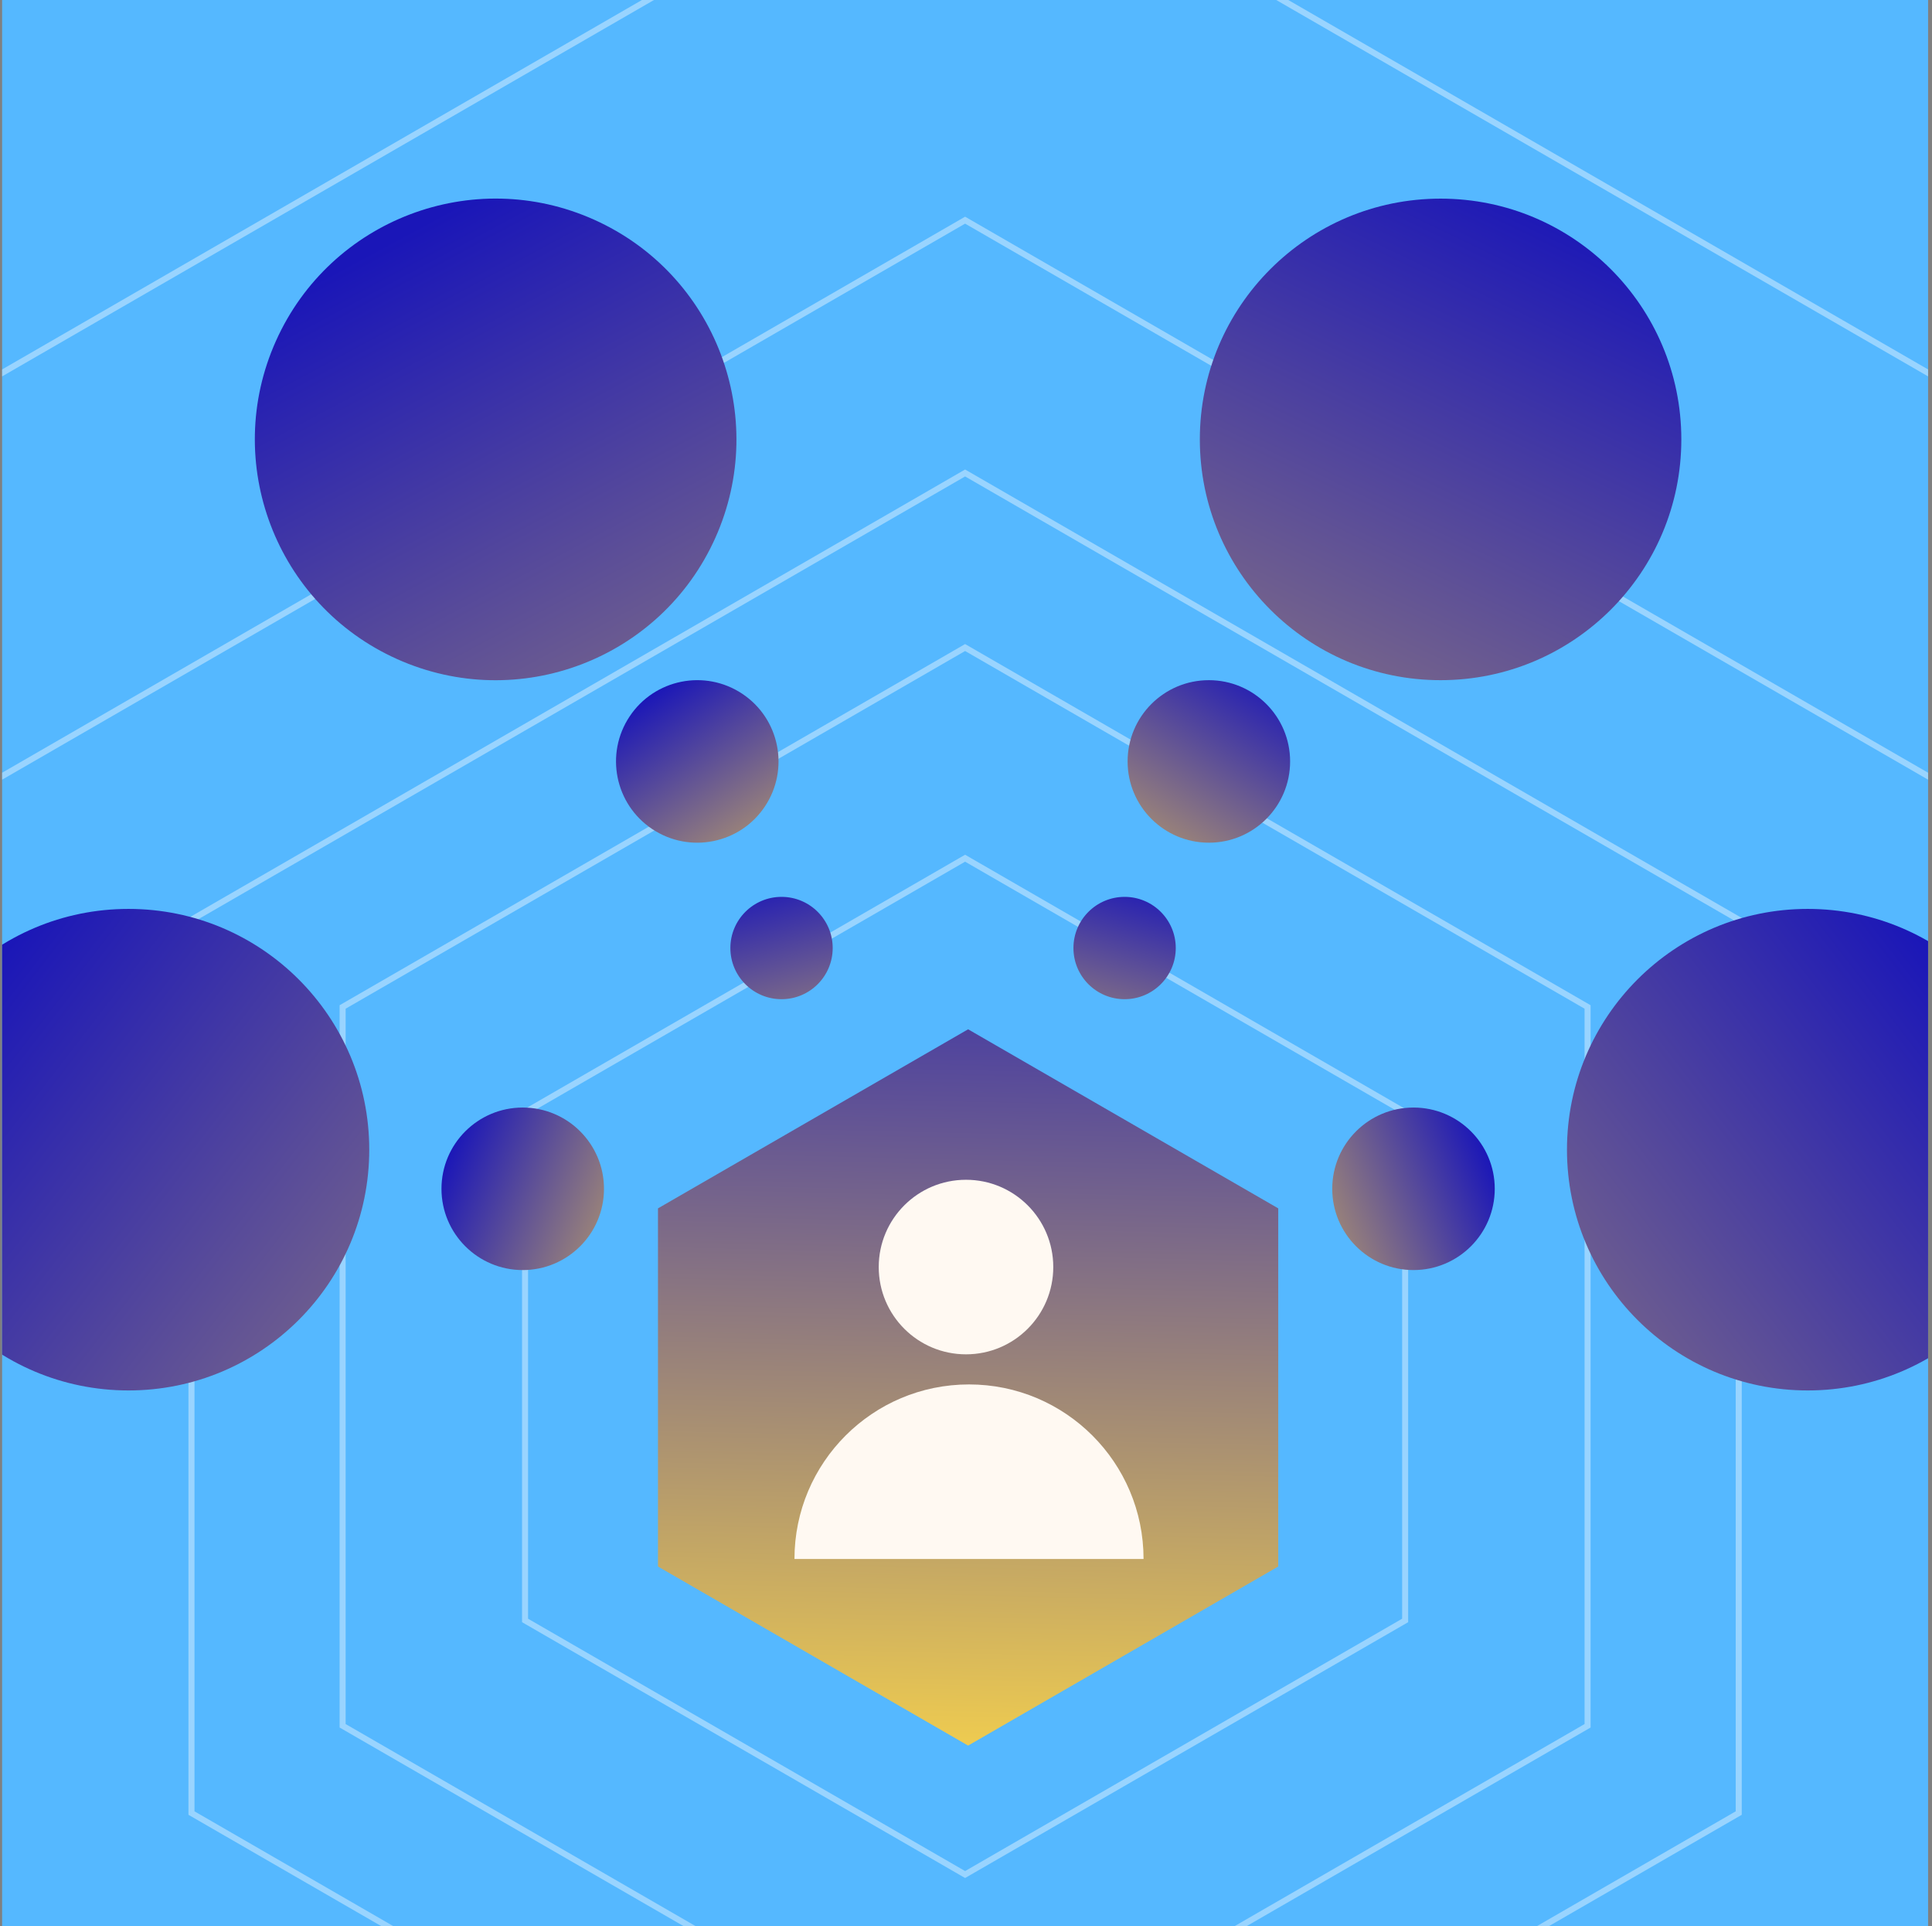 <svg width="321" height="320" viewBox="0 0 321 320" fill="none" xmlns="http://www.w3.org/2000/svg">
<rect x="0" y="0" width="321" height="320" fill="#808080" stroke="none"/>
<g clip-path="url(#clip0_760_1460)">
<rect width="320" height="320" transform="translate(0.351)" fill="#55B8FF"/>
<path opacity="0.4" d="M87.238 184.789L160.351 142.577L233.463 184.789V269.211L160.351 311.423L87.238 269.211V184.789Z" stroke="white"/>
<path opacity="0.4" d="M56.928 167.289L160.351 107.577L263.774 167.289V286.711L160.351 346.423L56.928 286.711V167.289Z" stroke="white"/>
<path opacity="0.4" d="M31.813 152.789L160.351 78.577L288.888 152.789V301.211L160.351 375.423L31.813 301.211V152.789Z" stroke="white"/>
<path opacity="0.4" d="M-4.56 131.789L160.351 36.577L325.261 131.789V322.211L160.351 417.423L-4.56 322.211V131.789Z" stroke="white"/>
<path opacity="0.4" d="M-62.584 98.289L160.351 -30.423L383.285 98.289V355.711L160.351 484.423L-62.584 355.711V98.289Z" stroke="white"/>
<path d="M160.851 171L212.379 200.75V260.25L160.851 290L109.322 260.25V200.75L160.851 171Z" fill="url(#paint0_linear_760_1460)"/>
<circle cx="160.5" cy="210.5" r="14.5" fill="#FFF9F2"/>
<path d="M161 230C144.984 230 132 242.984 132 259H190C190 242.984 177.016 230 161 230Z" fill="#FFF9F2"/>
<circle cx="82.35" cy="73" r="40" transform="rotate(24.166 82.35 73)" fill="url(#paint1_linear_760_1460)"/>
<circle cx="115.851" cy="126.5" r="13.5" transform="rotate(33.636 115.851 126.5)" fill="url(#paint2_linear_760_1460)"/>
<circle cx="129.851" cy="157.5" r="8.5" fill="url(#paint3_linear_760_1460)"/>
<circle cx="40" cy="40" r="40" transform="matrix(-1 0 0 1 279.351 33)" fill="url(#paint4_linear_760_1460)"/>
<circle cx="8.5" cy="8.5" r="8.5" transform="matrix(-1 0 0 1 195.351 149)" fill="url(#paint5_linear_760_1460)"/>
<circle cx="200.851" cy="126.5" r="13.5" fill="url(#paint6_linear_760_1460)"/>
<circle cx="21.351" cy="191" r="40" fill="url(#paint7_linear_760_1460)"/>
<circle cx="86.851" cy="197.5" r="13.5" fill="url(#paint8_linear_760_1460)"/>
<circle cx="40" cy="40" r="40" transform="matrix(-1 0 0 1 340.351 151)" fill="url(#paint9_linear_760_1460)"/>
<circle cx="13.5" cy="13.5" r="13.5" transform="matrix(-1 0 0 1 248.351 184)" fill="url(#paint10_linear_760_1460)"/>
</g>
<defs>
<linearGradient id="paint0_linear_760_1460" x1="161.351" y1="290" x2="165.049" y2="132.087" gradientUnits="userSpaceOnUse">
<stop stop-color="#EECB50"/>
<stop offset="1" stop-color="#1A16B8"/>
</linearGradient>
<linearGradient id="paint1_linear_760_1460" x1="218.351" y1="170.5" x2="56.274" y2="45.704" gradientUnits="userSpaceOnUse">
<stop stop-color="#EECB50"/>
<stop offset="1" stop-color="#1A16B8"/>
</linearGradient>
<linearGradient id="paint2_linear_760_1460" x1="145.851" y1="140" x2="102.772" y2="121.991" gradientUnits="userSpaceOnUse">
<stop stop-color="#EECB50"/>
<stop offset="1" stop-color="#1A16B8"/>
</linearGradient>
<linearGradient id="paint3_linear_760_1460" x1="140.851" y1="191" x2="128.423" y2="145.209" gradientUnits="userSpaceOnUse">
<stop stop-color="#EECB50"/>
<stop offset="1" stop-color="#1A16B8"/>
</linearGradient>
<linearGradient id="paint4_linear_760_1460" x1="112.5" y1="178.5" x2="25.729" y2="-2.032" gradientUnits="userSpaceOnUse">
<stop stop-color="#EECB50"/>
<stop offset="1" stop-color="#1A16B8"/>
</linearGradient>
<linearGradient id="paint5_linear_760_1460" x1="19.5" y1="42" x2="7.073" y2="-3.791" gradientUnits="userSpaceOnUse">
<stop stop-color="#EECB50"/>
<stop offset="1" stop-color="#1A16B8"/>
</linearGradient>
<linearGradient id="paint6_linear_760_1460" x1="181.351" y1="156" x2="209.413" y2="110.657" gradientUnits="userSpaceOnUse">
<stop stop-color="#EECB50"/>
<stop offset="1" stop-color="#1A16B8"/>
</linearGradient>
<linearGradient id="paint7_linear_760_1460" x1="157.351" y1="288.5" x2="-4.726" y2="163.704" gradientUnits="userSpaceOnUse">
<stop stop-color="#EECB50"/>
<stop offset="1" stop-color="#1A16B8"/>
</linearGradient>
<linearGradient id="paint8_linear_760_1460" x1="116.851" y1="211" x2="73.772" y2="192.991" gradientUnits="userSpaceOnUse">
<stop stop-color="#EECB50"/>
<stop offset="1" stop-color="#1A16B8"/>
</linearGradient>
<linearGradient id="paint9_linear_760_1460" x1="176" y1="137.5" x2="13.923" y2="12.704" gradientUnits="userSpaceOnUse">
<stop stop-color="#EECB50"/>
<stop offset="1" stop-color="#1A16B8"/>
</linearGradient>
<linearGradient id="paint10_linear_760_1460" x1="43.5" y1="27" x2="0.422" y2="8.991" gradientUnits="userSpaceOnUse">
<stop stop-color="#EECB50"/>
<stop offset="1" stop-color="#1A16B8"/>
</linearGradient>
<clipPath id="clip0_760_1460">
<rect width="320" height="320" fill="white" transform="translate(0.351)"/>
</clipPath>
</defs>
</svg>
